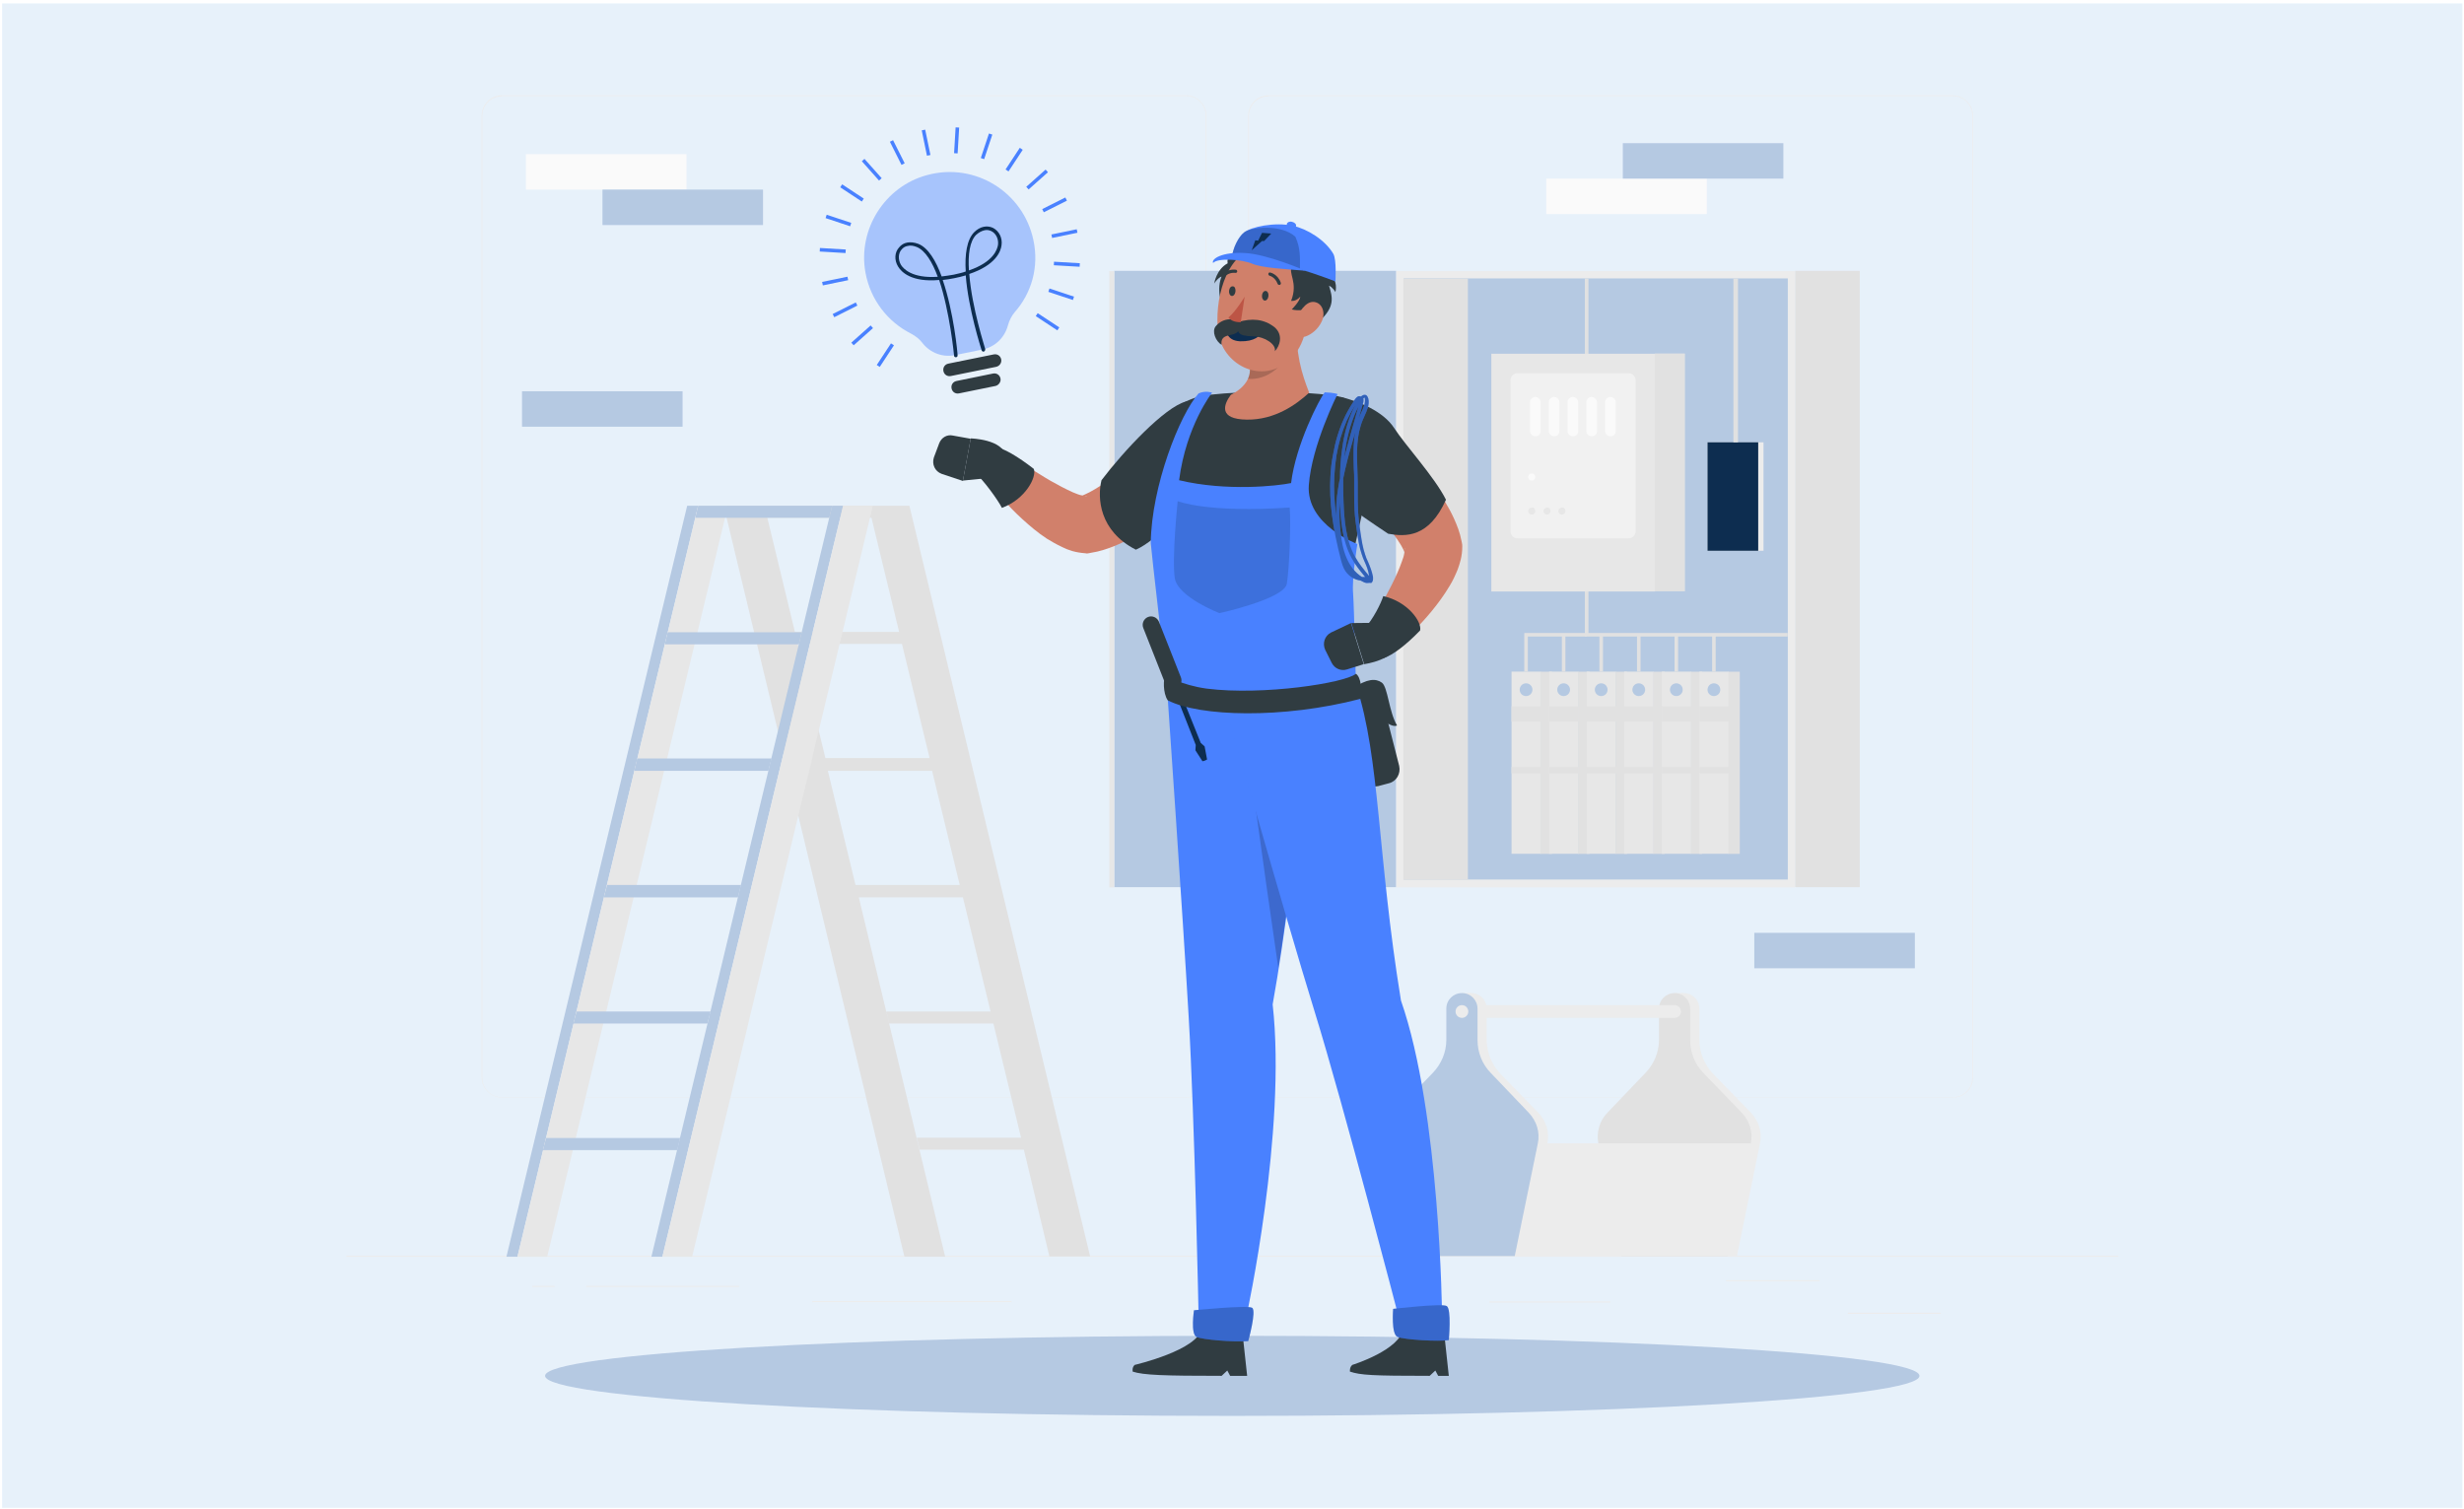 <svg width="588" height="360" viewBox="0 0 588 360" fill="none" xmlns="http://www.w3.org/2000/svg">
<g opacity="0.95">
<rect width="587.125" height="359" transform="translate(0.5 0.811)" fill="#E6F0FA"/>
<g clip-path="url(#clip0_274_388)">
<path d="M505.5 299.647H82.625V299.9H505.5V299.647Z" fill="#EBEBEB"/>
<path d="M463.128 313.263H440.969V313.517H463.128V313.263Z" fill="#EBEBEB"/>
<path d="M384.304 310.557H355.379V310.811H384.304V310.557Z" fill="#EBEBEB"/>
<path d="M434.203 305.482H411.875V305.736H434.203V305.482Z" fill="#EBEBEB"/>
<path d="M176.419 306.835H139.882V307.089H176.419V306.835Z" fill="#EBEBEB"/>
<path d="M132.355 306.835H127.027V307.089H132.355V306.835Z" fill="#EBEBEB"/>
<path d="M241.372 310.472H193.841V310.726H241.372V310.472Z" fill="#EBEBEB"/>
<path d="M283.068 261.926H119.753C117.132 261.926 114.933 259.727 114.933 257.105V27.569C114.933 24.947 117.132 22.748 119.753 22.748H283.068C285.69 22.748 287.888 24.947 287.888 27.569V257.105C287.888 259.812 285.774 261.926 283.068 261.926ZM119.753 23.002C117.216 23.002 115.102 25.032 115.102 27.653V257.19C115.102 259.727 117.132 261.842 119.753 261.842H283.068C285.605 261.842 287.719 259.812 287.719 257.19V27.569C287.719 25.032 285.69 22.917 283.068 22.917H119.753V23.002Z" fill="#EBEBEB"/>
<path d="M466.003 261.926H302.689C300.067 261.926 297.868 259.727 297.868 257.105V27.569C297.868 24.947 300.067 22.748 302.689 22.748H466.003C468.625 22.748 470.824 24.947 470.824 27.569V257.105C470.824 259.812 468.71 261.926 466.003 261.926ZM302.689 23.002C300.152 23.002 298.037 25.032 298.037 27.653V257.19C298.037 259.727 300.067 261.842 302.689 261.842H466.003C468.54 261.842 470.655 259.812 470.655 257.19V27.569C470.655 25.032 468.625 22.917 466.003 22.917H302.689V23.002Z" fill="#EBEBEB"/>
<path d="M428.368 64.697H333.136V211.773H428.368V64.697Z" fill="#EBEBEB"/>
<path d="M265.9 211.701H333.137V64.626H265.9V211.701Z" fill="#B1C6E1"/>
<path d="M265.899 64.697H264.715V211.773H265.899V64.697Z" fill="#E6E6E6"/>
<path d="M426.635 209.882V66.442L334.956 66.442V209.882L426.635 209.882Z" fill="#B1C6E1"/>
<path d="M426.592 151.894H378.215V66.473H379.061V151.048H426.592V151.894Z" fill="#E0E0E0"/>
<path d="M428.406 211.701H443.798V64.626H428.406V211.701Z" fill="#E0E0E0"/>
<path d="M334.898 209.925H350.291V66.486H334.898V209.925Z" fill="#E0E0E0"/>
<path d="M394.96 84.403H355.887V141.153H394.96V84.403Z" fill="#E6E6E6"/>
<path d="M388.618 128.467H362.146C361.215 128.467 360.454 127.706 360.454 126.775V90.746C360.454 89.816 361.215 89.055 362.146 89.055H388.618C389.548 89.055 390.309 89.816 390.309 90.746V126.775C390.309 127.706 389.548 128.467 388.618 128.467Z" fill="#F0F0F0"/>
<path d="M394.906 141.097H402.095V84.347H394.906V141.097Z" fill="#E0E0E0"/>
<path d="M375.339 104.109C374.662 104.109 374.07 103.517 374.07 102.841V95.99C374.07 95.314 374.662 94.721 375.339 94.721C376.016 94.721 376.608 95.314 376.608 95.99V102.841C376.608 103.602 376.1 104.109 375.339 104.109Z" fill="#FAFAFA"/>
<path d="M370.857 104.109C370.18 104.109 369.588 103.517 369.588 102.841V95.99C369.588 95.314 370.18 94.721 370.857 94.721C371.534 94.721 372.126 95.314 372.126 95.99V102.841C372.126 103.602 371.618 104.109 370.857 104.109Z" fill="#FAFAFA"/>
<path d="M366.374 104.109C365.697 104.109 365.105 103.517 365.105 102.841V95.99C365.105 95.314 365.697 94.721 366.374 94.721C367.051 94.721 367.643 95.314 367.643 95.99V102.841C367.643 103.602 367.135 104.109 366.374 104.109Z" fill="#FAFAFA"/>
<path d="M379.821 104.109C379.145 104.109 378.553 103.517 378.553 102.841V95.99C378.553 95.314 379.145 94.721 379.821 94.721C380.498 94.721 381.09 95.314 381.09 95.99V102.841C381.09 103.602 380.583 104.109 379.821 104.109Z" fill="#FAFAFA"/>
<path d="M384.304 104.109C383.628 104.109 383.036 103.517 383.036 102.841V95.99C383.036 95.314 383.628 94.721 384.304 94.721C384.981 94.721 385.573 95.314 385.573 95.99V102.841C385.573 103.602 385.065 104.109 384.304 104.109Z" fill="#FAFAFA"/>
<path d="M366.374 113.835C366.374 114.343 365.951 114.681 365.528 114.681C365.021 114.681 364.683 114.258 364.683 113.835C364.683 113.328 365.105 112.99 365.528 112.99C366.036 112.99 366.374 113.412 366.374 113.835Z" fill="#FAFAFA"/>
<path d="M366.374 121.955C366.374 122.462 365.951 122.8 365.528 122.8C365.021 122.8 364.683 122.377 364.683 121.955C364.683 121.532 365.105 121.109 365.528 121.109C366.036 121.024 366.374 121.447 366.374 121.955Z" fill="#E6E6E6"/>
<path d="M370.011 121.955C370.011 122.462 369.588 122.8 369.166 122.8C368.658 122.8 368.32 122.377 368.32 121.955C368.32 121.532 368.743 121.109 369.166 121.109C369.588 121.024 370.011 121.447 370.011 121.955Z" fill="#E6E6E6"/>
<path d="M373.563 121.955C373.563 122.462 373.14 122.8 372.717 122.8C372.21 122.8 371.872 122.377 371.872 121.955C371.872 121.532 372.294 121.109 372.717 121.109C373.225 121.024 373.563 121.447 373.563 121.955Z" fill="#E6E6E6"/>
<path d="M367.728 160.267H360.708V203.739H367.728V160.267Z" fill="#E6E6E6"/>
<path d="M367.728 168.555H360.708V172.192H367.728V168.555Z" fill="#E0E0E0"/>
<path d="M367.728 183.018H360.708V184.54H367.728V183.018Z" fill="#E0E0E0"/>
<path d="M367.64 203.763H370.346V160.292H367.64V203.763Z" fill="#E0E0E0"/>
<path d="M365.698 164.58C365.698 165.426 365.021 166.103 364.175 166.103C363.329 166.103 362.653 165.426 362.653 164.58C362.653 163.735 363.329 163.058 364.175 163.058C365.021 163.058 365.698 163.735 365.698 164.58Z" fill="#B1C6E1"/>
<path d="M376.693 160.267H369.673V203.739H376.693V160.267Z" fill="#E6E6E6"/>
<path d="M376.693 168.555H369.673V172.192H376.693V168.555Z" fill="#E0E0E0"/>
<path d="M376.693 183.018H369.673V184.54H376.693V183.018Z" fill="#E0E0E0"/>
<path d="M376.606 203.763H379.312V160.292H376.606V203.763Z" fill="#E0E0E0"/>
<path d="M374.663 164.58C374.663 165.426 373.986 166.103 373.141 166.103C372.295 166.103 371.618 165.426 371.618 164.58C371.618 163.735 372.295 163.058 373.141 163.058C373.986 163.058 374.663 163.735 374.663 164.58Z" fill="#B1C6E1"/>
<path d="M385.657 160.267H378.638V203.739H385.657V160.267Z" fill="#E6E6E6"/>
<path d="M385.657 168.555H378.638V172.192H385.657V168.555Z" fill="#E0E0E0"/>
<path d="M385.657 183.018H378.638V184.54H385.657V183.018Z" fill="#E0E0E0"/>
<path d="M385.571 203.763H388.278V160.292H385.571V203.763Z" fill="#E0E0E0"/>
<path d="M383.628 164.58C383.628 165.426 382.951 166.103 382.105 166.103C381.26 166.103 380.583 165.426 380.583 164.58C380.583 163.735 381.26 163.058 382.105 163.058C382.951 163.058 383.628 163.735 383.628 164.58Z" fill="#B1C6E1"/>
<path d="M394.622 160.267H387.603V203.739H394.622V160.267Z" fill="#E6E6E6"/>
<path d="M394.622 168.555H387.603V172.192H394.622V168.555Z" fill="#E0E0E0"/>
<path d="M394.622 183.018H387.603V184.54H394.622V183.018Z" fill="#E0E0E0"/>
<path d="M394.537 203.763H397.243V160.292H394.537V203.763Z" fill="#E0E0E0"/>
<path d="M392.592 164.58C392.592 165.426 391.915 166.103 391.07 166.103C390.224 166.103 389.547 165.426 389.547 164.58C389.547 163.735 390.224 163.058 391.07 163.058C391.915 163.058 392.592 163.735 392.592 164.58Z" fill="#B1C6E1"/>
<path d="M403.587 160.267H396.567V203.739H403.587V160.267Z" fill="#E6E6E6"/>
<path d="M403.587 168.555H396.567V172.192H403.587V168.555Z" fill="#E0E0E0"/>
<path d="M403.587 183.018H396.567V184.54H403.587V183.018Z" fill="#E0E0E0"/>
<path d="M403.503 203.763H406.209V160.292H403.503V203.763Z" fill="#E0E0E0"/>
<path d="M401.557 164.58C401.557 165.426 400.881 166.103 400.035 166.103C399.189 166.103 398.513 165.426 398.513 164.58C398.513 163.735 399.189 163.058 400.035 163.058C400.881 163.058 401.557 163.735 401.557 164.58Z" fill="#B1C6E1"/>
<path d="M412.552 160.267H405.533V203.739H412.552V160.267Z" fill="#E6E6E6"/>
<path d="M412.552 168.555H405.533V172.192H412.552V168.555Z" fill="#E0E0E0"/>
<path d="M412.552 183.018H405.533V184.54H412.552V183.018Z" fill="#E0E0E0"/>
<path d="M412.468 203.763H415.175V160.292H412.468V203.763Z" fill="#E0E0E0"/>
<path d="M410.522 164.58C410.522 165.426 409.846 166.103 409 166.103C408.154 166.103 407.478 165.426 407.478 164.58C407.478 163.735 408.154 163.058 409 163.058C409.846 163.058 410.522 163.735 410.522 164.58Z" fill="#B1C6E1"/>
<path d="M364.598 160.267H363.752V151.048H378.638V151.894H364.598V160.267Z" fill="#E0E0E0"/>
<path d="M373.564 151.471H372.718V160.267H373.564V151.471Z" fill="#E0E0E0"/>
<path d="M382.528 151.471H381.682V160.267H382.528V151.471Z" fill="#E0E0E0"/>
<path d="M391.493 151.471H390.647V160.267H391.493V151.471Z" fill="#E0E0E0"/>
<path d="M400.458 151.471H399.612V160.267H400.458V151.471Z" fill="#E0E0E0"/>
<path d="M409.423 151.471H408.577V160.267H409.423V151.471Z" fill="#E0E0E0"/>
<path d="M420.84 105.547H407.478V131.427H420.84V105.547Z" fill="#EBEBEB"/>
<path d="M419.572 105.547H407.478V131.427H419.572V105.547Z" fill="#012347"/>
<path d="M414.751 66.473H413.652V105.547H414.751V66.473Z" fill="#E0E0E0"/>
<path d="M217.015 120.686H214.393H207.288H182.423L183.1 123.561H207.965L214.562 150.795H189.697L190.373 153.67H215.238L221.835 180.903H196.97L197.562 183.356L182.423 120.686H179.802H172.697L215.831 299.9H222.935H225.557L204.582 212.619L204.92 214.141H229.785L236.382 241.374H211.517L212.194 244.25H237.059L243.656 271.483H218.791L219.467 274.359H244.332L250.422 299.816H257.526H260.148L217.015 120.686ZM204.159 211.181L197.562 183.948H222.427L229.024 211.181H204.159Z" fill="#E0E0E0"/>
<path d="M155.444 299.9H158.066L201.199 120.686H198.578L155.444 299.9Z" fill="#B1C6E1"/>
<path d="M165.17 299.9H158.066L201.199 120.686H208.303L165.17 299.9Z" fill="#E6E6E6"/>
<path d="M120.853 299.9H123.475L166.608 120.686H163.986L120.853 299.9Z" fill="#B1C6E1"/>
<path d="M130.579 299.9H123.475L166.608 120.686H173.713L130.579 299.9Z" fill="#E6E6E6"/>
<path d="M165.931 123.561H197.901L198.577 120.686H166.608L165.931 123.561Z" fill="#B1C6E1"/>
<path d="M158.658 153.755H190.628L191.304 150.879H159.335L158.658 153.755Z" fill="#B1C6E1"/>
<path d="M151.385 183.948H183.354L184.115 180.988H152.061L151.385 183.948Z" fill="#B1C6E1"/>
<path d="M144.111 214.141H176.081L176.842 211.181H144.873L144.111 214.141Z" fill="#B1C6E1"/>
<path d="M136.838 244.25H168.807L169.568 241.374H137.599L136.838 244.25Z" fill="#B1C6E1"/>
<path d="M129.564 274.443H161.618L162.294 271.568H130.325L129.564 274.443Z" fill="#B1C6E1"/>
<path d="M405.533 248.14V240.698C405.533 238.668 403.926 236.977 401.812 236.977C399.782 236.977 398.09 238.583 398.09 240.698V248.14C398.09 251.101 396.906 253.892 394.877 256.006L385.827 265.478C383.882 267.424 383.121 270.215 383.628 272.921L389.125 299.731H414.498L419.995 272.921C420.587 270.215 419.742 267.508 417.796 265.478L408.662 256.091C406.717 253.976 405.533 251.101 405.533 248.14Z" fill="#EBEBEB"/>
<path d="M401.811 236.977H399.612V239.852H401.811V236.977Z" fill="#EBEBEB"/>
<path d="M403.334 248.14V240.698C403.334 238.668 401.727 236.977 399.612 236.977C397.583 236.977 395.891 238.583 395.891 240.698V248.14C395.891 251.101 394.707 253.892 392.677 256.006L383.628 265.478C381.683 267.424 380.921 270.215 381.429 272.921L386.926 299.731H412.299L417.796 272.921C418.388 270.215 417.542 267.508 415.597 265.478L406.548 256.091C404.433 253.976 403.334 251.101 403.334 248.14Z" fill="#E0E0E0"/>
<path d="M399.612 239.852H348.867V242.897H399.612C400.458 242.897 401.135 242.22 401.135 241.374C401.135 240.529 400.458 239.852 399.612 239.852Z" fill="#EBEBEB"/>
<path d="M354.788 248.14V240.698C354.788 238.668 353.181 236.977 351.067 236.977C349.037 236.977 347.345 238.583 347.345 240.698V248.14C347.345 251.101 346.161 253.892 344.131 256.006L335.082 265.478C333.137 267.424 332.375 270.215 332.883 272.921L338.38 299.731H363.753L369.25 272.921C369.842 270.215 368.996 267.508 367.051 265.478L357.917 256.091C355.972 253.976 354.788 251.101 354.788 248.14Z" fill="#EBEBEB"/>
<path d="M351.066 236.977H348.867V239.852H351.066V236.977Z" fill="#EBEBEB"/>
<path d="M352.589 248.14V240.698C352.589 238.668 350.982 236.977 348.867 236.977C346.838 236.977 345.146 238.583 345.146 240.698V248.14C345.146 251.101 343.962 253.892 341.932 256.006L332.798 265.478C330.853 267.424 330.092 270.215 330.599 272.921L336.097 299.731H361.469L366.966 272.921C367.558 270.215 366.713 267.508 364.768 265.478L355.803 256.091C353.688 253.976 352.589 251.101 352.589 248.14Z" fill="#B1C6E1"/>
<path d="M350.39 241.374C350.39 242.22 349.713 242.897 348.868 242.897C348.022 242.897 347.345 242.22 347.345 241.374C347.345 240.529 348.022 239.852 348.868 239.852C349.713 239.852 350.39 240.529 350.39 241.374Z" fill="#EBEBEB"/>
<path d="M418.303 272.836H368.912L363.33 299.647H412.721L418.303 272.836Z" fill="#EBEBEB"/>
<path d="M163.817 36.788H125.505V45.245H163.817V36.788Z" fill="#FAFAFA"/>
<path d="M182.085 45.245H143.773V53.703H182.085V45.245Z" fill="#B1C6E1"/>
<path d="M407.309 42.623H368.996V51.081H407.309V42.623Z" fill="#FAFAFA"/>
<path d="M425.577 34.166H387.264V42.623H425.577V34.166Z" fill="#B1C6E1"/>
<path d="M162.887 93.368H124.574V101.826H162.887V93.368Z" fill="#B1C6E1"/>
<path d="M456.954 222.599H418.642V231.056H456.954V222.599Z" fill="#B1C6E1"/>
<path d="M294.063 337.874C384.632 337.874 458.054 333.596 458.054 328.317C458.054 323.039 384.632 318.76 294.063 318.76C203.493 318.76 130.072 323.039 130.072 328.317C130.072 333.596 203.493 337.874 294.063 337.874Z" fill="#B1C6E1"/>
<path d="M290.003 113.497C288.904 114.512 287.973 115.442 286.958 116.372C285.943 117.303 284.844 118.149 283.829 118.994C281.715 120.686 279.516 122.377 277.232 123.984C274.949 125.591 272.496 127.114 269.874 128.467C268.521 129.143 267.168 129.82 265.645 130.412C264.123 131.004 262.432 131.596 260.233 131.934L259.81 132.019C259.556 132.103 259.218 132.103 258.964 132.019C256.596 131.85 254.904 131.258 253.551 130.581C252.113 129.905 250.929 129.228 249.83 128.551C247.631 127.114 245.77 125.507 243.994 123.9C242.218 122.293 240.611 120.601 239.004 118.825C237.482 117.049 236.044 115.358 234.606 113.328C233.422 111.636 233.761 109.184 235.537 108C236.805 107.069 238.497 107.069 239.765 107.915L239.85 108L245.347 111.467C247.208 112.567 248.984 113.751 250.76 114.766C252.536 115.78 254.312 116.711 256.004 117.472C256.85 117.81 257.611 118.149 258.287 118.233C258.964 118.402 259.471 118.402 259.302 118.318L257.949 118.402C258.372 118.233 259.133 117.895 259.979 117.472C260.825 117.049 261.755 116.457 262.685 115.865C263.616 115.273 264.546 114.596 265.561 113.92C266.491 113.243 267.506 112.482 268.436 111.805C270.382 110.283 272.242 108.761 274.188 107.154L277.063 104.701L279.854 102.333L280.023 102.248C283.237 99.542 288.058 99.88 290.764 103.094C293.132 106.139 292.879 110.706 290.003 113.497Z" fill="#CF7A64"/>
<path d="M238.243 113.835L229.786 114.681L231.646 104.617C231.646 104.617 239.427 104.786 240.019 108.93L238.243 113.835Z" fill="#263238"/>
<path d="M222.85 109.184L224.119 105.801C224.626 104.448 225.979 103.602 227.417 103.94L231.646 104.701L229.785 114.766L224.711 113.074C223.104 112.482 222.343 110.791 222.85 109.184Z" fill="#263238"/>
<path d="M232.407 112.567C234.606 114.343 238.327 119.586 239.089 121.193C244.671 119.164 247.462 113.835 246.7 111.89C242.895 108.93 239.596 106.985 237.143 106.477C233.253 107.408 232.407 112.567 232.407 112.567Z" fill="#263238"/>
<path d="M296.008 105.04C294.739 109.184 292.033 115.019 287.889 117.387C283.745 119.756 276.556 128.805 271.058 131.173C262.263 126.691 261.84 118.741 262.855 114.596C268.183 107.577 277.909 97.174 282.983 95.821C287.381 94.721 291.187 101.657 296.008 105.04Z" fill="#263238"/>
<path d="M295.077 72.14C297.953 73.324 299.644 72.901 299.644 72.901C299.644 72.901 297.953 70.702 297.953 69.603C298.376 70.279 299.137 70.787 300.067 70.871C298.714 66.22 301.59 64.359 300.659 62.583C298.883 59.115 292.371 59.115 292.963 62.837C290.256 64.274 289.749 67.657 289.749 67.657C289.749 67.657 290.51 66.389 291.525 65.966C290.426 68.588 290.933 72.394 292.878 75.184C295.923 74.931 295.077 72.14 295.077 72.14Z" fill="#263238"/>
<path d="M328.907 187.585L331.445 186.908C333.221 186.485 334.32 184.625 333.897 182.764L329.922 167.202C329.499 165.426 327.639 164.327 325.778 164.749L323.241 165.426C321.465 165.849 320.365 167.71 320.788 169.57L324.763 185.132C325.271 186.908 327.131 188.008 328.907 187.585Z" fill="#263238"/>
<path d="M322.733 164.326C326.286 161.874 328.315 161.874 329.753 162.889C331.191 163.904 331.445 169.908 333.39 173.122C330.768 174.391 322.733 164.326 322.733 164.326Z" fill="#263238"/>
<path d="M318.251 94.383C309.624 93.284 297.953 93.199 288.565 94.214C280.192 95.06 273.764 102.248 273.849 110.706C273.934 125.845 277.909 148.004 280.361 171.262C303.45 179.043 322.987 170.839 322.987 170.839C323.494 165.511 323.241 149.695 321.465 140.392C322.818 130.75 326.116 119.756 327.977 107.069C328.907 100.811 324.509 95.144 318.251 94.383Z" fill="#263238"/>
<path d="M309.371 76.03C309.117 84.488 310.639 89.139 312.415 93.706C309.286 96.582 304.212 100.219 297.53 100.134C290.764 100.05 291.948 96.582 293.724 94.214C298.545 91.761 298.883 88.209 297.699 86.095L309.371 76.03Z" fill="#CE7A63"/>
<path opacity="0.2" d="M309.371 76.03L297.699 86.095C298.376 87.279 298.545 88.886 297.784 90.408C299.983 90.577 302.351 89.901 304.381 88.209C307.341 85.756 308.44 82.881 309.286 78.737C309.286 77.891 309.286 76.961 309.371 76.03Z" fill="black"/>
<path d="M313.092 70.956C311.739 78.483 311.401 82.966 307.087 86.433C300.66 91.592 291.695 86.941 290.68 79.16C289.834 72.14 292.117 60.976 299.898 58.862C307.595 56.832 314.445 63.429 313.092 70.956Z" fill="#CE7A63"/>
<path d="M312.923 73.578C309.963 74.423 308.271 73.831 308.271 73.831C308.271 73.831 310.216 71.886 310.301 70.787C309.793 71.379 309.032 71.886 308.102 71.801C309.878 67.319 307.256 65.205 308.356 63.513C310.47 60.299 317.997 61.568 316.982 65.12C319.52 66.811 318.674 69.687 318.674 69.687C318.674 69.687 318.082 68.588 317.151 68.165C317.997 70.956 318.674 73.239 314.699 76.791C311.654 76.199 312.923 73.578 312.923 73.578Z" fill="#263238"/>
<path d="M292.709 78.737C292.709 78.737 295.078 78.314 301.674 78.567C300.829 80.259 299.306 81.528 295.923 81.443C292.54 81.274 292.709 78.737 292.709 78.737Z" fill="#012347"/>
<path d="M295.331 76.876C295.247 79.413 295.247 80.174 299.137 80.259C301.844 80.344 304.635 82.204 304.212 83.811C305.396 82.627 306.326 79.921 304.127 78.06C301.59 76.115 298.799 75.861 295.331 76.876Z" fill="#263238"/>
<path d="M296.092 76.876C296.008 79.413 294.908 79.667 293.301 80.005C291.694 80.344 291.356 81.105 291.525 82.289C290.087 81.443 289.157 79.075 290.087 77.891C291.61 76.03 294.062 75.692 296.092 76.876Z" fill="#263238"/>
<path d="M315.375 76.791C314.529 78.567 313.007 79.751 311.654 80.259C309.539 81.02 308.525 78.906 309.201 76.707C309.793 74.677 311.569 71.801 313.599 72.055C315.629 72.309 316.39 74.761 315.375 76.791Z" fill="#CE7A63"/>
<path d="M302.689 70.702C302.604 71.379 302.182 71.801 301.759 71.717C301.336 71.632 301.082 71.04 301.167 70.448C301.251 69.772 301.674 69.349 302.097 69.433C302.52 69.518 302.774 70.025 302.689 70.702Z" fill="#263238"/>
<path d="M294.823 69.603C294.739 70.279 294.316 70.702 293.893 70.618C293.47 70.533 293.216 69.941 293.301 69.349C293.385 68.672 293.808 68.249 294.231 68.334C294.654 68.334 294.908 68.926 294.823 69.603Z" fill="#263238"/>
<path d="M297.023 70.787C297.023 70.787 294.993 74.254 293.132 75.776C294.147 77.045 296.092 76.876 296.092 76.876L297.023 70.787Z" fill="#BA4D3C"/>
<path d="M305.226 67.996C305.311 67.996 305.395 67.996 305.395 67.996C305.565 67.911 305.734 67.742 305.649 67.488C304.973 65.458 303.196 65.035 303.112 65.035C302.943 64.951 302.689 65.12 302.689 65.289C302.604 65.458 302.774 65.712 302.943 65.797C303.027 65.797 304.296 66.135 304.888 67.742C304.973 67.911 305.142 67.996 305.226 67.996Z" fill="#263238"/>
<path d="M291.863 66.135C291.948 66.135 292.117 66.135 292.202 66.05C293.386 64.866 294.739 65.12 294.824 65.12C294.993 65.12 295.246 65.035 295.246 64.782C295.246 64.613 295.162 64.359 294.908 64.359C294.824 64.359 293.132 64.021 291.61 65.543C291.441 65.712 291.441 65.966 291.61 66.05C291.779 66.05 291.863 66.135 291.863 66.135Z" fill="#263238"/>
<path d="M303.704 239.683C309.878 205.176 312.5 163.481 312.5 163.481L278.416 162.973C278.416 162.973 282.306 219.131 283.66 242.643C285.097 267.085 286.028 314.109 286.028 314.109H297.445C297.445 314.109 307.087 269.961 303.704 239.683Z" fill="#407BFF"/>
<path opacity="0.2" d="M296.938 172.953C296.938 172.953 301.42 206.445 305.057 231.056C308.356 210.42 310.385 188.684 311.485 175.66L296.938 172.953Z" fill="black"/>
<path d="M270.804 325.696C270.804 325.696 286.112 322.143 286.789 316.9L296.515 318.168L297.614 328.317H293.555L292.878 327.049L291.525 328.317C277.824 328.317 272.834 328.148 270.297 327.303C270.128 326.118 270.804 325.696 270.804 325.696Z" fill="#263238"/>
<path d="M297.868 320.029C294.232 320.283 286.873 319.691 285.52 319.014C284.083 318.338 284.928 312.671 284.928 312.671C284.928 312.671 297.699 311.402 298.799 312.079C299.898 312.756 297.868 320.029 297.868 320.029Z" fill="#407BFF"/>
<path opacity="0.3" d="M297.868 320.029C294.232 320.283 286.873 319.691 285.52 319.014C284.083 318.338 284.928 312.671 284.928 312.671C284.928 312.671 297.699 311.402 298.799 312.079C299.898 312.756 297.868 320.029 297.868 320.029Z" fill="#012347"/>
<path d="M334.32 238.753C328.653 203.992 329.33 180.819 323.664 163.65L291.018 163.227C291.018 163.227 306.579 218.37 313.684 241.29C320.788 264.294 333.728 314.109 333.728 314.109H344.131C344.131 314.109 343.708 265.647 334.32 238.753Z" fill="#407BFF"/>
<path d="M322.734 325.696C322.734 325.696 334.236 322.143 334.912 316.9L344.639 318.168L345.738 328.317H343.201L342.524 327.049L341.171 328.317C327.47 328.317 324.679 328.148 322.142 327.303C322.057 326.118 322.734 325.696 322.734 325.696Z" fill="#263238"/>
<path d="M345.737 319.775C343.454 320.198 334.996 319.691 333.474 319.014C331.952 318.338 332.459 312.333 332.459 312.333C332.459 312.333 344.046 310.98 345.23 311.656C346.414 312.333 345.737 319.775 345.737 319.775Z" fill="#407BFF"/>
<path opacity="0.3" d="M345.737 319.775C343.454 320.198 334.996 319.691 333.474 319.014C331.952 318.338 332.459 312.333 332.459 312.333C332.459 312.333 344.046 310.98 345.23 311.656C346.414 312.333 345.737 319.775 345.737 319.775Z" fill="#012347"/>
<path d="M278.332 162.973C277.993 159.167 274.78 132.019 274.61 129.566C274.78 116.034 281.546 98.865 286.028 93.876C287.719 93.114 289.242 93.706 289.242 93.706C289.242 93.706 283.068 101.572 281.376 114.596C292.709 117.303 304.888 115.95 308.102 115.273C309.202 106.139 314.868 95.144 316.137 93.622C318.505 93.706 319.181 94.045 319.181 94.045C319.181 94.045 313.007 106.308 312.331 115.78C311.654 125.253 323.918 129.82 323.918 129.82C323.918 129.82 322.564 138.024 322.903 141.66C323.156 145.297 323.579 163.65 323.579 163.65C323.579 163.65 294.232 168.471 278.332 162.973Z" fill="#407BFF"/>
<path d="M286.535 177.267L280.784 162.973L280.192 163.143L279.685 163.396L285.351 177.774L285.267 179.043L286.958 181.664L287.55 181.495L288.057 181.242L287.465 178.112L286.535 177.267Z" fill="#012347"/>
<path d="M280.7 164.242C279.685 164.665 278.501 164.157 278.078 163.143L272.834 149.864C272.411 148.849 272.919 147.665 273.934 147.242C274.949 146.82 276.133 147.327 276.555 148.342L281.799 161.62C282.222 162.635 281.715 163.819 280.7 164.242Z" fill="#263238"/>
<path d="M278.163 161.197C277.571 161.789 277.486 165.426 278.67 167.118C286.197 171.008 306.072 171.6 324.594 166.779C325.017 164.58 324.848 161.705 323.579 160.774C321.042 162.973 301.421 166.018 287.973 164.327C281.884 163.481 278.163 161.197 278.163 161.197Z" fill="#263238"/>
<path opacity="0.2" d="M281.038 119.586C281.038 119.586 288.058 122.462 307.764 121.109C308.102 124.915 307.679 135.656 307.087 139.292C306.495 142.929 291.018 146.312 291.018 146.312C291.018 146.312 281.123 142.506 280.361 138.024C279.6 133.541 281.038 119.586 281.038 119.586Z" fill="#012347"/>
<path d="M318.674 67.15C311.57 64.443 302.266 61.399 293.978 61.568C294.147 59.2 295.585 56.493 296.854 55.478C298.545 54.125 304.212 52.941 308.525 53.871C311.993 54.633 316.221 57.255 318.166 60.553C319.012 61.991 318.674 67.15 318.674 67.15Z" fill="#407BFF"/>
<path opacity="0.3" d="M309.117 56.493C305.819 53.449 298.545 54.125 296.854 55.478C295.5 56.578 294.147 59.2 293.978 61.568C299.222 61.483 304.888 62.583 310.216 64.19C310.216 61.399 310.386 59.284 309.117 56.493Z" fill="#012347"/>
<path d="M311.57 64.613C306.58 64.19 301.167 63.936 298.799 62.921C296.431 61.906 290.595 61.483 289.495 62.752C288.988 61.822 291.61 60.045 297.107 60.384C302.435 60.638 311.57 64.613 311.57 64.613Z" fill="#407BFF"/>
<path d="M303.366 55.732L301.167 55.563L300.237 57.424L299.56 57.339L298.714 59.707L301.167 57.508H301.674L303.366 55.732Z" fill="#012347"/>
<path d="M309.286 53.956C309.201 54.379 308.609 54.633 308.017 54.464C307.425 54.294 307.002 53.872 307.087 53.449C307.172 53.026 307.764 52.772 308.356 52.941C309.032 53.11 309.37 53.533 309.286 53.956Z" fill="#407BFF"/>
<path d="M328.738 100.303C329.837 101.318 330.768 102.249 331.783 103.263C332.713 104.194 333.643 105.209 334.574 106.224C336.434 108.253 338.21 110.368 339.902 112.567C341.593 114.766 343.285 117.049 344.807 119.671C345.568 120.94 346.33 122.293 347.006 123.815C347.683 125.338 348.359 126.944 348.782 129.143L348.867 129.566C348.951 129.82 348.951 130.158 348.951 130.412C348.951 132.78 348.359 134.472 347.852 135.909C347.26 137.347 346.668 138.616 345.991 139.715C344.638 141.999 343.2 143.944 341.678 145.805C340.156 147.665 338.549 149.357 336.942 151.048C335.25 152.655 333.643 154.262 331.698 155.7C330.007 157.053 327.638 156.715 326.285 155.108C325.27 153.839 325.186 152.148 325.947 150.879L326.032 150.795L329.161 145.128C330.176 143.267 331.191 141.407 332.121 139.546C333.051 137.685 333.897 135.825 334.489 134.133C334.827 133.288 335.081 132.442 335.166 131.85C335.25 131.173 335.25 130.666 335.166 130.835L335.335 132.104C335.166 131.681 334.827 130.919 334.32 130.074C333.812 129.228 333.22 128.382 332.544 127.452C331.867 126.522 331.191 125.676 330.429 124.745C329.668 123.815 328.907 122.885 328.146 121.955C326.539 120.094 324.932 118.318 323.156 116.457L320.619 113.751L318.081 111.129L317.997 110.96C315.121 107.915 315.206 103.094 318.251 100.219C321.211 97.597 325.778 97.597 328.738 100.303Z" fill="#CF7A64"/>
<path d="M331.022 148.596L322.48 148.68L325.525 158.491C325.525 158.491 333.221 157.476 333.306 153.247L331.022 148.596Z" fill="#263238"/>
<path d="M316.221 155.023L317.828 158.237C318.505 159.506 319.942 160.182 321.38 159.76L325.44 158.491L322.395 148.68L317.574 150.964C316.137 151.725 315.545 153.501 316.221 155.023Z" fill="#263238"/>
<path d="M325.693 149.864C327.639 147.835 329.584 143.944 330.091 142.253C335.927 143.521 339.395 148.427 338.887 150.456C335.504 153.924 332.459 156.292 330.176 157.053C326.793 155.362 325.693 149.864 325.693 149.864Z" fill="#263238"/>
<path d="M319.942 94.721C324.171 95.736 330.091 98.104 332.713 102.164C335.335 106.224 342.355 113.835 345.061 119.248C341.001 128.298 335.504 128.128 331.275 127.367C323.917 122.462 314.53 116.288 314.36 111.044C314.36 106.477 316.813 99.796 319.942 94.721Z" fill="#263238"/>
<path d="M326.286 139.123C325.947 139.123 325.609 139.039 325.186 138.785C325.017 138.7 324.848 138.616 324.679 138.531C323.241 138.362 321.888 137.516 321.042 136.248C320.535 135.486 320.281 134.641 320.027 133.71C317.997 125.929 317.152 119.586 317.49 113.666C317.575 111.975 317.744 110.283 318.082 108.676C318.589 105.631 319.435 102.756 320.619 100.134C321.211 98.781 321.972 97.428 322.734 96.244C322.818 96.159 322.818 96.075 322.903 95.99C323.326 95.229 323.749 94.637 324.256 94.552C324.51 94.552 324.679 94.552 324.763 94.637C324.933 94.468 325.186 94.298 325.525 94.214C325.778 94.214 326.032 94.214 326.201 94.468C326.37 94.637 326.455 94.891 326.539 95.144C326.878 96.582 326.201 97.935 325.609 99.288C325.525 99.542 325.355 99.796 325.271 100.05C323.664 103.771 323.749 107.915 323.918 112.059C323.918 113.074 324.002 114.004 324.002 115.019C324.002 115.865 324.002 116.626 324.002 117.472C324.002 118.994 324.002 120.517 324.087 122.039C324.171 123.731 324.425 125.507 324.679 127.198C324.933 128.89 325.186 130.666 325.778 132.357C325.947 132.949 326.201 133.541 326.455 134.049C326.962 135.233 327.385 136.332 327.639 137.601C327.639 137.855 327.808 138.7 327.216 139.123C326.878 139.039 326.624 139.123 326.286 139.123ZM325.017 137.685C325.271 137.685 325.525 137.685 325.778 137.685C324.594 136.248 323.41 134.81 322.564 133.203C320.281 129.059 319.943 124.153 319.773 119.925C319.773 119.925 319.773 119.925 319.773 119.84C319.604 122.039 319.604 124.238 319.858 126.437C320.112 129.143 320.535 131.258 321.296 133.034C322.142 135.064 323.41 136.671 325.017 137.685ZM320.535 114.174C320.535 116.203 320.535 118.064 320.619 119.84C320.788 123.984 321.127 128.805 323.326 132.78C324.256 134.472 325.44 135.909 326.709 137.432C326.709 137.432 326.709 137.432 326.709 137.347C326.539 136.163 326.117 135.064 325.609 133.964C325.355 133.372 325.102 132.78 324.933 132.188C324.341 130.497 324.087 128.636 323.833 126.944C323.579 125.253 323.326 123.477 323.241 121.701C323.156 120.178 323.156 118.571 323.156 117.134C323.156 116.288 323.156 115.527 323.156 114.681C323.156 113.751 323.156 112.736 323.072 111.805C322.987 108.93 322.903 105.97 323.41 103.094L322.734 105.462C321.888 108.338 321.127 111.213 320.535 114.174ZM321.634 135.486C321.719 135.571 321.719 135.656 321.803 135.74C321.972 135.994 322.226 136.248 322.48 136.501C322.142 136.248 321.888 135.909 321.634 135.486ZM323.41 96.666C322.649 97.851 321.972 99.119 321.38 100.388C320.281 102.925 319.435 105.716 318.928 108.676C318.674 110.283 318.505 111.975 318.42 113.582C318.251 116.626 318.42 119.756 318.843 123.139C318.843 121.024 318.928 118.994 319.266 116.965C319.435 116.034 319.52 115.104 319.773 114.174C319.773 111.89 319.943 109.522 320.281 107.154C320.788 103.179 321.888 99.627 323.41 96.666ZM324.171 97.005C322.649 99.965 321.634 103.348 321.042 107.154C320.958 107.83 320.873 108.507 320.788 109.184C321.127 107.83 321.55 106.477 321.888 105.124L324.171 97.005ZM325.355 95.06C325.44 95.567 325.355 96.075 325.271 96.244L324.171 100.05C324.256 99.796 324.341 99.627 324.425 99.373C324.51 99.119 324.679 98.865 324.763 98.612C325.355 97.428 325.863 96.244 325.694 95.06C325.694 94.891 325.609 94.891 325.609 94.891C325.609 94.891 325.44 94.975 325.355 95.06Z" fill="#407BFF"/>
<path opacity="0.4" d="M326.286 139.123C325.947 139.123 325.609 139.039 325.186 138.785C325.017 138.7 324.848 138.616 324.679 138.531C323.241 138.362 321.888 137.516 321.042 136.248C320.535 135.486 320.281 134.641 320.027 133.71C317.997 125.929 317.152 119.586 317.49 113.666C317.575 111.975 317.744 110.283 318.082 108.676C318.589 105.631 319.435 102.756 320.619 100.134C321.211 98.781 321.972 97.428 322.734 96.244C322.818 96.159 322.818 96.075 322.903 95.99C323.326 95.229 323.749 94.637 324.256 94.552C324.51 94.552 324.679 94.552 324.763 94.637C324.933 94.468 325.186 94.298 325.525 94.214C325.778 94.214 326.032 94.214 326.201 94.468C326.37 94.637 326.455 94.891 326.539 95.144C326.878 96.582 326.201 97.935 325.609 99.288C325.525 99.542 325.355 99.796 325.271 100.05C323.664 103.771 323.749 107.915 323.918 112.059C323.918 113.074 324.002 114.004 324.002 115.019C324.002 115.865 324.002 116.626 324.002 117.472C324.002 118.994 324.002 120.517 324.087 122.039C324.171 123.731 324.425 125.507 324.679 127.198C324.933 128.89 325.186 130.666 325.778 132.357C325.947 132.949 326.201 133.541 326.455 134.049C326.962 135.233 327.385 136.332 327.639 137.601C327.639 137.855 327.808 138.7 327.216 139.123C326.878 139.039 326.624 139.123 326.286 139.123ZM325.017 137.685C325.271 137.685 325.525 137.685 325.778 137.685C324.594 136.248 323.41 134.81 322.564 133.203C320.281 129.059 319.943 124.153 319.773 119.925C319.773 119.925 319.773 119.925 319.773 119.84C319.604 122.039 319.604 124.238 319.858 126.437C320.112 129.143 320.535 131.258 321.296 133.034C322.142 135.064 323.41 136.671 325.017 137.685ZM320.535 114.174C320.535 116.203 320.535 118.064 320.619 119.84C320.788 123.984 321.127 128.805 323.326 132.78C324.256 134.472 325.44 135.909 326.709 137.432C326.709 137.432 326.709 137.432 326.709 137.347C326.539 136.163 326.117 135.064 325.609 133.964C325.355 133.372 325.102 132.78 324.933 132.188C324.341 130.497 324.087 128.636 323.833 126.944C323.579 125.253 323.326 123.477 323.241 121.701C323.156 120.178 323.156 118.571 323.156 117.134C323.156 116.288 323.156 115.527 323.156 114.681C323.156 113.751 323.156 112.736 323.072 111.805C322.987 108.93 322.903 105.97 323.41 103.094L322.734 105.462C321.888 108.338 321.127 111.213 320.535 114.174ZM321.634 135.486C321.719 135.571 321.719 135.656 321.803 135.74C321.972 135.994 322.226 136.248 322.48 136.501C322.142 136.248 321.888 135.909 321.634 135.486ZM323.41 96.666C322.649 97.851 321.972 99.119 321.38 100.388C320.281 102.925 319.435 105.716 318.928 108.676C318.674 110.283 318.505 111.975 318.42 113.582C318.251 116.626 318.42 119.756 318.843 123.139C318.843 121.024 318.928 118.994 319.266 116.965C319.435 116.034 319.52 115.104 319.773 114.174C319.773 111.89 319.943 109.522 320.281 107.154C320.788 103.179 321.888 99.627 323.41 96.666ZM324.171 97.005C322.649 99.965 321.634 103.348 321.042 107.154C320.958 107.83 320.873 108.507 320.788 109.184C321.127 107.83 321.55 106.477 321.888 105.124L324.171 97.005ZM325.355 95.06C325.44 95.567 325.355 96.075 325.271 96.244L324.171 100.05C324.256 99.796 324.341 99.627 324.425 99.373C324.51 99.119 324.679 98.865 324.763 98.612C325.355 97.428 325.863 96.244 325.694 95.06C325.694 94.891 325.609 94.891 325.609 94.891C325.609 94.891 325.44 94.975 325.355 95.06Z" fill="#012347"/>
<path opacity="0.4" d="M246.616 57.339C244.248 45.922 232.746 38.648 221.244 41.777C211.095 44.484 204.667 54.802 206.528 65.035C207.712 71.548 211.856 76.791 217.353 79.582C218.453 80.174 219.383 80.851 220.144 81.866C222.005 84.234 224.965 85.334 227.925 84.741L234.522 83.388C237.482 82.796 239.766 80.513 240.527 77.637C240.865 76.453 241.372 75.438 242.134 74.508C246.193 69.941 247.969 63.682 246.616 57.339Z" fill="#407BFF"/>
<path d="M237.736 87.532L226.91 89.731C226.064 89.9 225.303 89.393 225.134 88.547C224.965 87.702 225.472 86.94 226.318 86.771L237.144 84.572C237.989 84.403 238.751 84.911 238.92 85.756C239.089 86.602 238.497 87.363 237.736 87.532Z" fill="#263238"/>
<path d="M237.567 92.1L228.855 93.876C228.01 94.045 227.248 93.537 227.079 92.692C226.91 91.846 227.418 91.085 228.263 90.915L236.975 89.139C237.82 88.97 238.581 89.478 238.751 90.323C238.92 91.085 238.328 91.93 237.567 92.1Z" fill="#263238"/>
<path d="M234.776 83.896C234.607 83.98 234.353 83.811 234.268 83.642C234.099 83.05 231.054 73.662 230.462 65.712C228.771 66.22 226.656 66.642 224.965 66.812C227.587 74.423 228.517 84.15 228.517 84.826C228.517 85.08 228.348 85.249 228.094 85.249C227.841 85.249 227.671 85.08 227.671 84.826C227.671 84.657 226.656 74.423 224.119 66.812C217.438 67.404 215.07 64.866 214.309 63.598C213.378 62.075 213.463 60.215 214.562 59.031C215.577 57.762 217.269 57.508 219.129 58.185C221.497 59.115 223.358 62.245 224.711 65.966C225.557 65.881 226.572 65.712 227.587 65.543C228.602 65.289 229.617 65.12 230.462 64.782C230.209 60.722 230.716 57.17 232.492 55.394C233.845 54.041 235.537 53.703 236.975 54.379C238.412 55.14 239.258 56.747 239.004 58.523C238.835 59.961 237.651 63.259 231.308 65.374C231.9 73.408 235.114 83.135 235.114 83.304C235.114 83.557 235.029 83.811 234.776 83.896C234.776 83.811 234.776 83.811 234.776 83.896ZM234.86 54.971C234.184 55.14 233.592 55.478 233 55.986C231.393 57.508 230.97 60.807 231.224 64.528C237.144 62.498 237.99 59.454 238.159 58.439C238.328 57.086 237.736 55.732 236.552 55.14C235.96 54.886 235.452 54.802 234.86 54.971ZM216.592 58.692C216 58.777 215.493 59.115 215.154 59.538C214.309 60.468 214.309 61.991 214.985 63.175C215.493 64.021 217.522 66.473 223.781 66.05C222.512 62.583 220.821 59.792 218.791 58.946C217.945 58.608 217.269 58.523 216.592 58.692Z" fill="#012347"/>
<path d="M228.047 30.392L227.682 36.555L228.526 36.605L228.892 30.442L228.047 30.392Z" fill="#407BFF"/>
<path d="M236.002 31.853L234.054 37.712L234.856 37.979L236.805 32.12L236.002 31.853Z" fill="#407BFF"/>
<path d="M243.356 35.277L239.964 40.435L240.671 40.9L244.063 35.742L243.356 35.277Z" fill="#407BFF"/>
<path d="M212.623 81.937L209.23 87.096L209.937 87.56L213.33 82.402L212.623 81.937Z" fill="#407BFF"/>
<path d="M249.517 40.469L244.905 44.573L245.467 45.205L250.08 41.101L249.517 40.469Z" fill="#407BFF"/>
<path d="M207.767 77.663L203.155 81.767L203.717 82.399L208.33 78.295L207.767 77.663Z" fill="#407BFF"/>
<path d="M254.227 47.126L248.711 49.9L249.091 50.656L254.607 47.882L254.227 47.126Z" fill="#407BFF"/>
<path d="M204.22 72.165L198.704 74.939L199.084 75.694L204.6 72.92L204.22 72.165Z" fill="#407BFF"/>
<path d="M256.948 54.709L250.901 55.956L251.072 56.784L257.118 55.538L256.948 54.709Z" fill="#407BFF"/>
<path d="M202.234 66.03L196.187 67.276L196.358 68.105L202.405 66.858L202.234 66.03Z" fill="#407BFF"/>
<path d="M251.528 62.45L251.479 63.295L257.642 63.656L257.692 62.812L251.528 62.45Z" fill="#407BFF"/>
<path d="M195.666 59.177L195.616 60.021L201.78 60.383L201.829 59.538L195.666 59.177Z" fill="#407BFF"/>
<path d="M250.44 68.841L250.174 69.644L256.033 71.591L256.3 70.788L250.44 68.841Z" fill="#407BFF"/>
<path d="M197.279 51.244L197.013 52.046L202.872 53.993L203.138 53.19L197.279 51.244Z" fill="#407BFF"/>
<path d="M247.633 74.73L247.168 75.436L252.323 78.835L252.788 78.129L247.633 74.73Z" fill="#407BFF"/>
<path d="M200.97 43.99L200.505 44.696L205.66 48.094L206.125 47.388L200.97 43.99Z" fill="#407BFF"/>
<path d="M206.295 37.914L205.664 38.476L209.769 43.087L210.401 42.525L206.295 37.914Z" fill="#407BFF"/>
<path d="M213.117 33.449L212.361 33.829L215.133 39.346L215.889 38.966L213.117 33.449Z" fill="#407BFF"/>
<path d="M220.786 30.938L219.958 31.109L221.205 37.156L222.033 36.985L220.786 30.938Z" fill="#407BFF"/>
</g>
</g>
<defs>
<clipPath id="clip0_274_388">
<rect width="422.875" height="315.126" fill="white" transform="translate(82.625 22.748)"/>
</clipPath>
</defs>
</svg>
